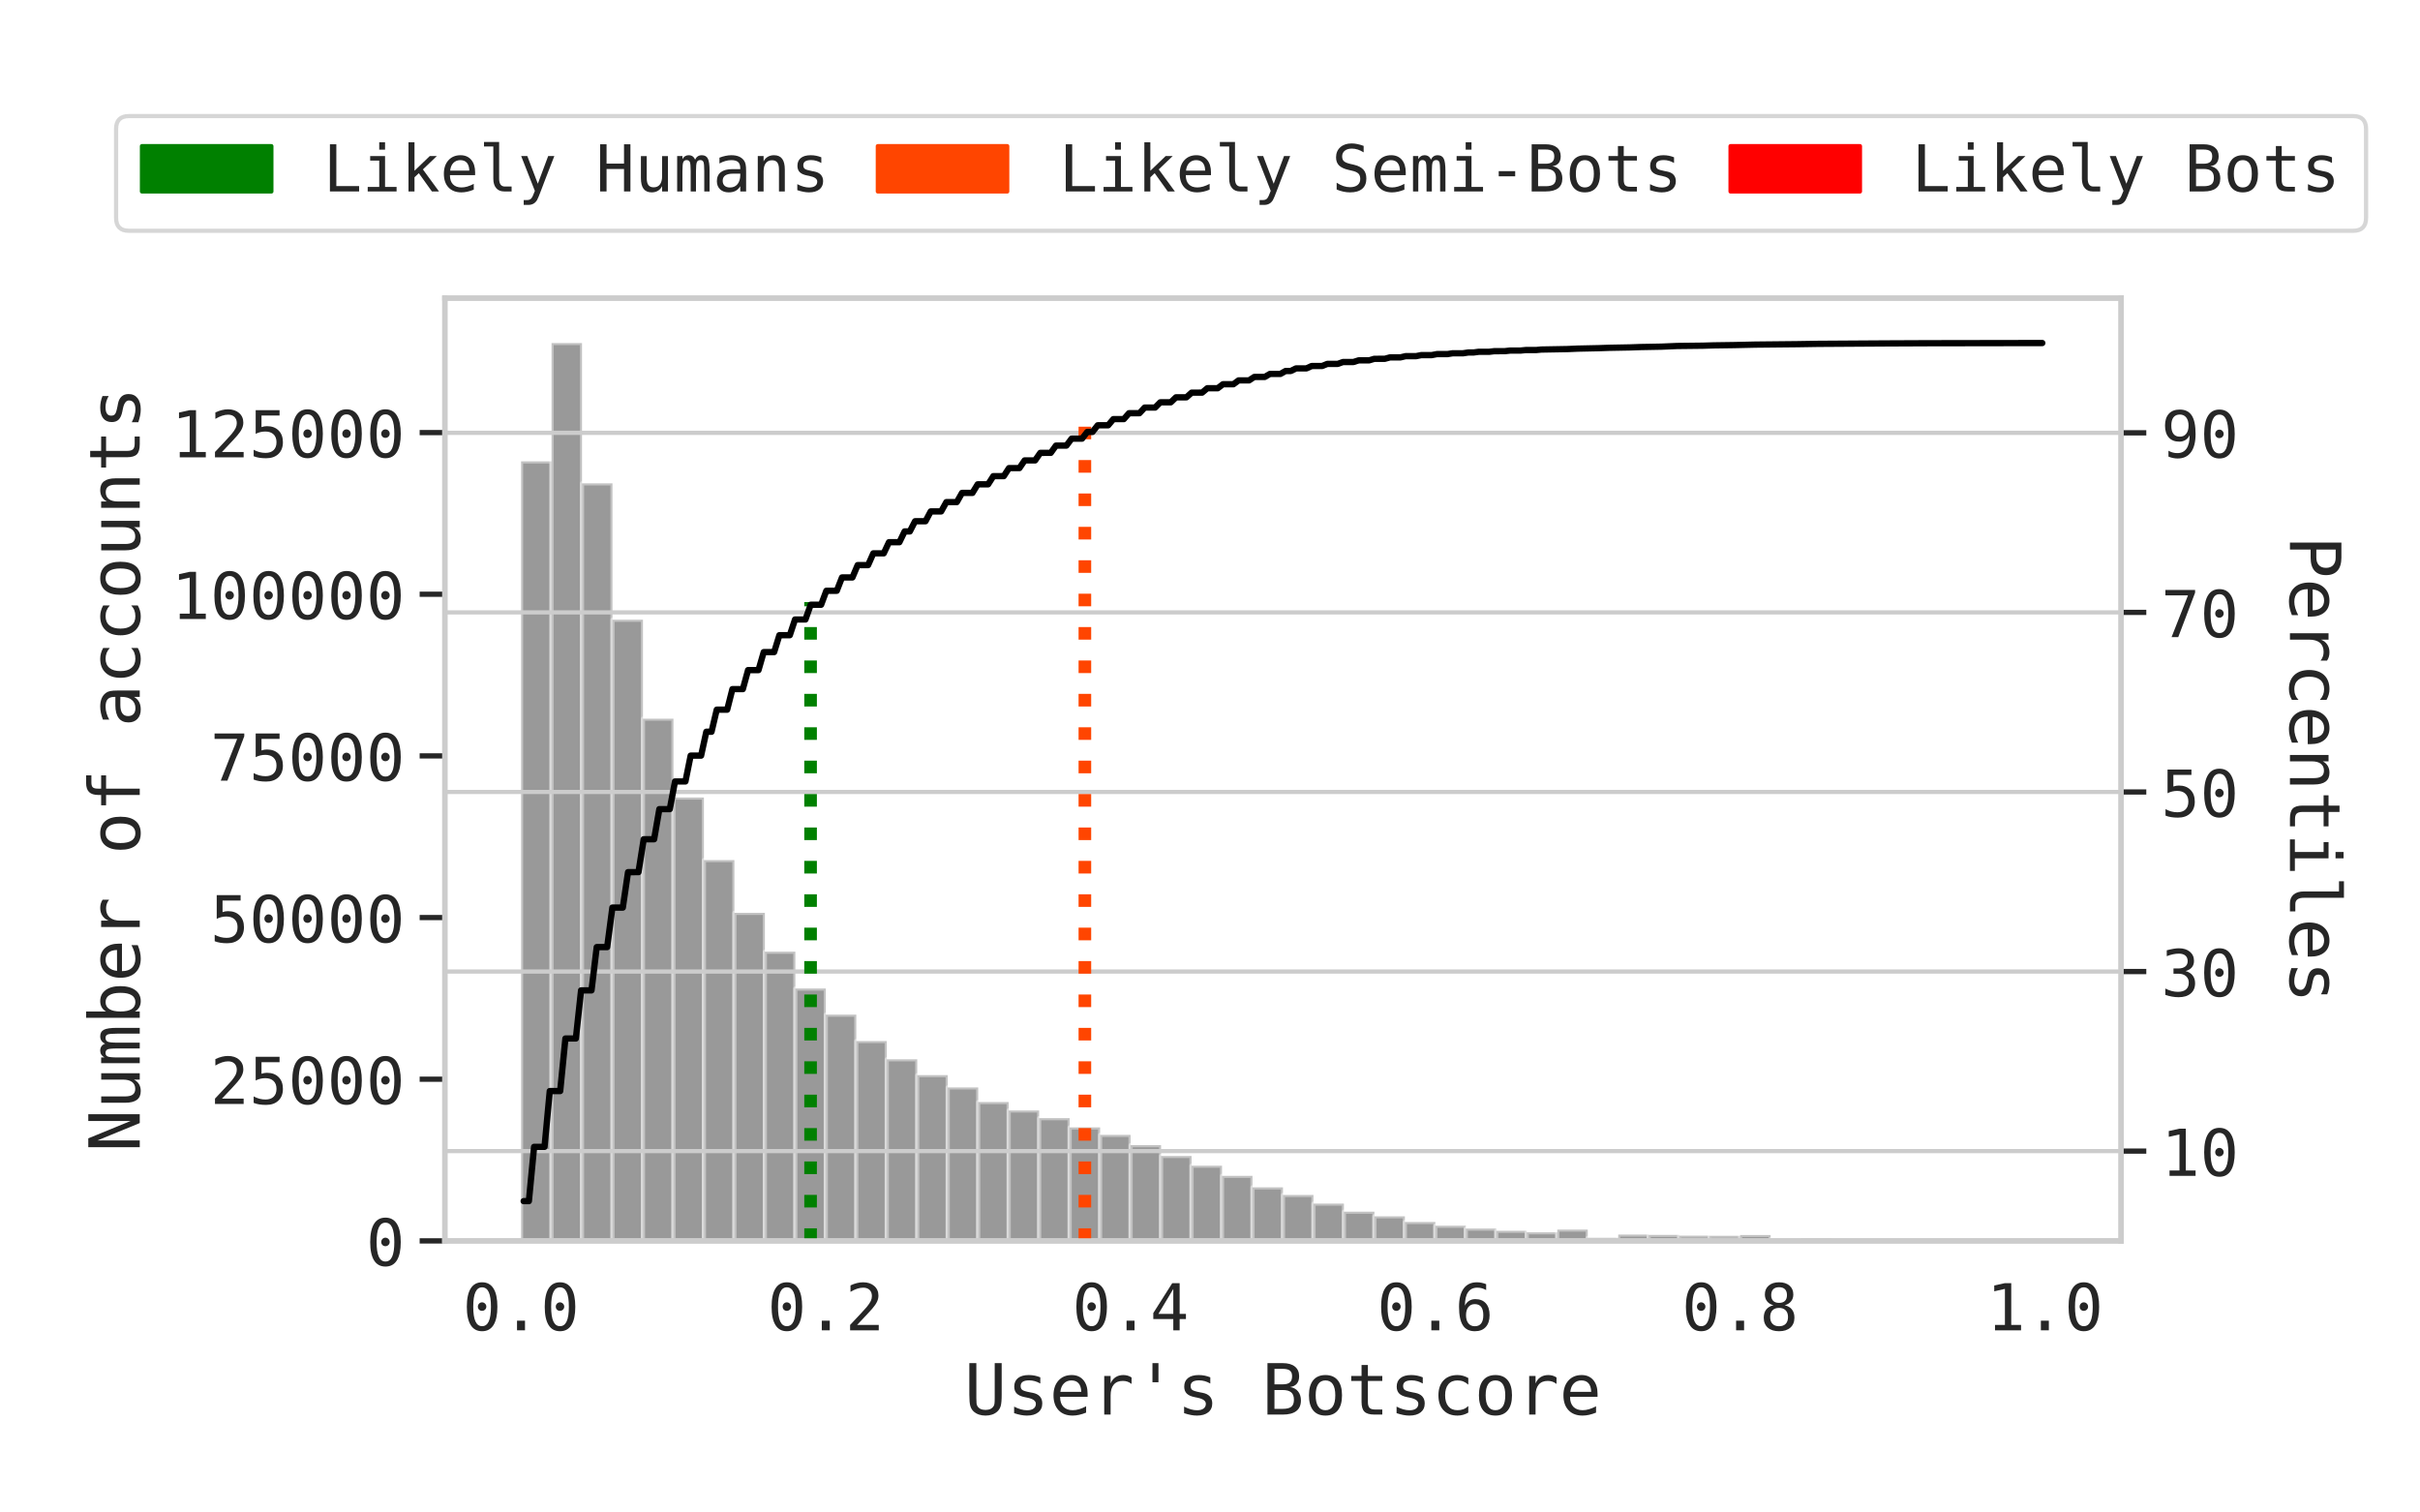<?xml version="1.0" encoding="utf-8" standalone="no"?>
<!DOCTYPE svg PUBLIC "-//W3C//DTD SVG 1.1//EN"
  "http://www.w3.org/Graphics/SVG/1.1/DTD/svg11.dtd">
<!-- Created with matplotlib (https://matplotlib.org/) -->
<svg height="360pt" version="1.1" viewBox="0 0 576 360" width="576pt" xmlns="http://www.w3.org/2000/svg" xmlns:xlink="http://www.w3.org/1999/xlink">
 <defs>
  <style type="text/css">*{stroke-linecap:butt;stroke-linejoin:round;}</style>
 </defs>
 <g id="figure_1">
  <g id="patch_1">
   <path d="M 0 360 
L 576 360 
L 576 0 
L 0 0 
z
" style="fill:#ffffff;"/>
  </g>
  <g id="axes_1">
   <g id="patch_2">
    <path d="M 105.884 295.356 
L 504.856 295.356 
L 504.856 70.964 
L 105.884 70.964 
z
" style="fill:#ffffff;"/>
   </g>
   <g id="matplotlib.axis_1">
    <g id="xtick_1">
     <g id="text_1">
      <!-- 0.0 -->
      <g style="fill:#262626;" transform="translate(110.112 316.639)scale(0.154 -0.154)">
       <defs>
        <path d="M 23.578 36.625 
Q 23.578 39.312 25.453 41.266 
Q 27.344 43.219 29.984 43.219 
Q 32.719 43.219 34.672 41.266 
Q 36.625 39.312 36.625 36.625 
Q 36.625 33.891 34.688 31.984 
Q 32.766 30.078 29.984 30.078 
Q 27.25 30.078 25.406 31.938 
Q 23.578 33.797 23.578 36.625 
z
M 30.078 66.406 
Q 23.188 66.406 19.797 58.984 
Q 16.406 51.562 16.406 36.375 
Q 16.406 21.234 19.797 13.812 
Q 23.188 6.391 30.078 6.391 
Q 37.016 6.391 40.406 13.812 
Q 43.797 21.234 43.797 36.375 
Q 43.797 51.562 40.406 58.984 
Q 37.016 66.406 30.078 66.406 
z
M 30.078 74.219 
Q 41.75 74.219 47.734 64.641 
Q 53.719 55.078 53.719 36.375 
Q 53.719 17.719 47.734 8.141 
Q 41.75 -1.422 30.078 -1.422 
Q 18.406 -1.422 12.453 8.141 
Q 6.5 17.719 6.5 36.375 
Q 6.5 55.078 12.453 64.641 
Q 18.406 74.219 30.078 74.219 
z
" id="DejaVuSansMono-48"/>
        <path d="M 23.875 14.891 
L 36.188 14.891 
L 36.188 0 
L 23.875 0 
z
" id="DejaVuSansMono-46"/>
       </defs>
       <use xlink:href="#DejaVuSansMono-48"/>
       <use x="60.205" xlink:href="#DejaVuSansMono-46"/>
       <use x="120.41" xlink:href="#DejaVuSansMono-48"/>
      </g>
     </g>
    </g>
    <g id="xtick_2">
     <g id="text_2">
      <!-- 0.2 -->
      <g style="fill:#262626;" transform="translate(182.653 316.639)scale(0.154 -0.154)">
       <defs>
        <path d="M 18.219 8.297 
L 51.703 8.297 
L 51.703 0 
L 7.422 0 
L 7.422 8.297 
Q 16.547 17.922 23.375 25.297 
Q 30.219 32.672 32.812 35.688 
Q 37.703 41.656 39.406 45.344 
Q 41.109 49.031 41.109 52.875 
Q 41.109 58.984 37.516 62.453 
Q 33.938 65.922 27.688 65.922 
Q 23.25 65.922 18.359 64.312 
Q 13.484 62.703 8.016 59.422 
L 8.016 69.391 
Q 13.031 71.781 17.891 73 
Q 22.75 74.219 27.484 74.219 
Q 38.188 74.219 44.703 68.531 
Q 51.219 62.844 51.219 53.609 
Q 51.219 48.922 49.047 44.234 
Q 46.875 39.547 42 33.891 
Q 39.266 30.719 34.062 25.094 
Q 28.859 19.484 18.219 8.297 
z
" id="DejaVuSansMono-50"/>
       </defs>
       <use xlink:href="#DejaVuSansMono-48"/>
       <use x="60.205" xlink:href="#DejaVuSansMono-46"/>
       <use x="120.41" xlink:href="#DejaVuSansMono-50"/>
      </g>
     </g>
    </g>
    <g id="xtick_3">
     <g id="text_3">
      <!-- 0.4 -->
      <g style="fill:#262626;" transform="translate(255.193 316.639)scale(0.154 -0.154)">
       <defs>
        <path d="M 35.891 63.922 
L 12.891 25.391 
L 35.891 25.391 
z
M 34.281 72.906 
L 45.703 72.906 
L 45.703 25.391 
L 55.422 25.391 
L 55.422 17.391 
L 45.703 17.391 
L 45.703 0 
L 35.891 0 
L 35.891 17.391 
L 4.984 17.391 
L 4.984 26.703 
z
" id="DejaVuSansMono-52"/>
       </defs>
       <use xlink:href="#DejaVuSansMono-48"/>
       <use x="60.205" xlink:href="#DejaVuSansMono-46"/>
       <use x="120.41" xlink:href="#DejaVuSansMono-52"/>
      </g>
     </g>
    </g>
    <g id="xtick_4">
     <g id="text_4">
      <!-- 0.6 -->
      <g style="fill:#262626;" transform="translate(327.733 316.639)scale(0.154 -0.154)">
       <defs>
        <path d="M 48.391 71.297 
L 48.391 62.203 
Q 45.312 64.016 41.844 64.969 
Q 38.375 65.922 34.625 65.922 
Q 25.25 65.922 20.406 58.859 
Q 15.578 51.812 15.578 38.094 
Q 17.922 42.969 22.062 45.578 
Q 26.219 48.188 31.594 48.188 
Q 42.141 48.188 47.922 41.719 
Q 53.719 35.25 53.719 23.391 
Q 53.719 11.578 47.75 5.078 
Q 41.797 -1.422 31 -1.422 
Q 18.312 -1.422 12.406 7.688 
Q 6.5 16.797 6.5 36.375 
Q 6.5 54.828 13.594 64.516 
Q 20.703 74.219 34.188 74.219 
Q 37.797 74.219 41.406 73.453 
Q 45.016 72.703 48.391 71.297 
z
M 30.812 40.484 
Q 24.516 40.484 20.891 35.938 
Q 17.281 31.391 17.281 23.391 
Q 17.281 15.375 20.891 10.828 
Q 24.516 6.297 30.812 6.297 
Q 37.359 6.297 40.672 10.609 
Q 44 14.938 44 23.391 
Q 44 31.891 40.672 36.188 
Q 37.359 40.484 30.812 40.484 
z
" id="DejaVuSansMono-54"/>
       </defs>
       <use xlink:href="#DejaVuSansMono-48"/>
       <use x="60.205" xlink:href="#DejaVuSansMono-46"/>
       <use x="120.41" xlink:href="#DejaVuSansMono-54"/>
      </g>
     </g>
    </g>
    <g id="xtick_5">
     <g id="text_5">
      <!-- 0.8 -->
      <g style="fill:#262626;" transform="translate(400.274 316.639)scale(0.154 -0.154)">
       <defs>
        <path d="M 30.078 34.625 
Q 23.484 34.625 19.891 30.938 
Q 16.312 27.25 16.312 20.516 
Q 16.312 13.766 19.938 10.031 
Q 23.578 6.297 30.078 6.297 
Q 36.719 6.297 40.297 9.984 
Q 43.891 13.672 43.891 20.516 
Q 43.891 27.203 40.25 30.906 
Q 36.625 34.625 30.078 34.625 
z
M 21.484 38.719 
Q 15.188 40.328 11.641 44.719 
Q 8.109 49.125 8.109 55.328 
Q 8.109 64.016 14.016 69.109 
Q 19.922 74.219 30.078 74.219 
Q 40.281 74.219 46.188 69.109 
Q 52.094 64.016 52.094 55.328 
Q 52.094 49.125 48.547 44.719 
Q 45.016 40.328 38.719 38.719 
Q 46.047 37.109 49.922 32.219 
Q 53.812 27.344 53.812 19.578 
Q 53.812 9.719 47.516 4.141 
Q 41.219 -1.422 30.078 -1.422 
Q 18.953 -1.422 12.672 4.125 
Q 6.391 9.672 6.391 19.484 
Q 6.391 27.297 10.266 32.203 
Q 14.156 37.109 21.484 38.719 
z
M 17.922 54.391 
Q 17.922 48.531 21.047 45.453 
Q 24.172 42.391 30.078 42.391 
Q 36.031 42.391 39.156 45.453 
Q 42.281 48.531 42.281 54.391 
Q 42.281 60.359 39.172 63.484 
Q 36.078 66.609 30.078 66.609 
Q 24.172 66.609 21.047 63.453 
Q 17.922 60.297 17.922 54.391 
z
" id="DejaVuSansMono-56"/>
       </defs>
       <use xlink:href="#DejaVuSansMono-48"/>
       <use x="60.205" xlink:href="#DejaVuSansMono-46"/>
       <use x="120.41" xlink:href="#DejaVuSansMono-56"/>
      </g>
     </g>
    </g>
    <g id="xtick_6">
     <g id="text_6">
      <!-- 1.0 -->
      <g style="fill:#262626;" transform="translate(472.814 316.639)scale(0.154 -0.154)">
       <defs>
        <path d="M 13.188 8.297 
L 28.516 8.297 
L 28.516 64.016 
L 12.016 60.297 
L 12.016 69.281 
L 28.422 72.906 
L 38.281 72.906 
L 38.281 8.297 
L 53.422 8.297 
L 53.422 0 
L 13.188 0 
z
" id="DejaVuSansMono-49"/>
       </defs>
       <use xlink:href="#DejaVuSansMono-49"/>
       <use x="60.205" xlink:href="#DejaVuSansMono-46"/>
       <use x="120.41" xlink:href="#DejaVuSansMono-48"/>
      </g>
     </g>
    </g>
    <g id="text_7">
     <!-- User's Botscore -->
     <g style="fill:#262626;" transform="translate(229.514 336.697)scale(0.168 -0.168)">
      <defs>
       <path d="M 7.172 27.984 
L 7.172 72.906 
L 17.094 72.906 
L 17.094 23.484 
Q 17.094 18.172 17.375 15.891 
Q 17.672 13.625 18.406 12.406 
Q 19.969 9.516 22.922 8.047 
Q 25.875 6.594 30.078 6.594 
Q 34.328 6.594 37.25 8.047 
Q 40.188 9.516 41.797 12.406 
Q 42.531 13.625 42.812 15.859 
Q 43.109 18.109 43.109 23.391 
L 43.109 72.906 
L 52.984 72.906 
L 52.984 27.984 
Q 52.984 16.797 51.594 12.078 
Q 50.203 7.375 46.781 4.297 
Q 43.562 1.422 39.406 0 
Q 35.25 -1.422 30.078 -1.422 
Q 24.953 -1.422 20.797 0 
Q 16.656 1.422 13.375 4.297 
Q 10.016 7.328 8.594 12.125 
Q 7.172 16.938 7.172 27.984 
z
" id="DejaVuSansMono-85"/>
       <path d="M 47.516 52.781 
L 47.516 44 
Q 43.656 46.234 39.75 47.359 
Q 35.844 48.484 31.781 48.484 
Q 25.688 48.484 22.672 46.5 
Q 19.672 44.531 19.672 40.484 
Q 19.672 36.812 21.922 35 
Q 24.172 33.203 33.109 31.5 
L 36.719 30.812 
Q 43.406 29.547 46.844 25.734 
Q 50.297 21.922 50.297 15.828 
Q 50.297 7.719 44.531 3.141 
Q 38.766 -1.422 28.516 -1.422 
Q 24.469 -1.422 20.016 -0.562 
Q 15.578 0.297 10.406 2 
L 10.406 11.281 
Q 15.438 8.688 20.016 7.391 
Q 24.609 6.109 28.719 6.109 
Q 34.672 6.109 37.938 8.516 
Q 41.219 10.938 41.219 15.281 
Q 41.219 21.531 29.25 23.922 
L 28.859 24.031 
L 25.484 24.703 
Q 17.719 26.219 14.156 29.812 
Q 10.594 33.406 10.594 39.594 
Q 10.594 47.469 15.906 51.734 
Q 21.234 56 31.109 56 
Q 35.5 56 39.547 55.188 
Q 43.609 54.391 47.516 52.781 
z
" id="DejaVuSansMono-115"/>
       <path d="M 54.297 29.594 
L 54.297 25.203 
L 15.375 25.203 
L 15.375 24.906 
Q 15.375 15.969 20.031 11.078 
Q 24.703 6.203 33.203 6.203 
Q 37.5 6.203 42.188 7.562 
Q 46.875 8.938 52.203 11.719 
L 52.203 2.781 
Q 47.078 0.688 42.312 -0.359 
Q 37.547 -1.422 33.109 -1.422 
Q 20.359 -1.422 13.172 6.219 
Q 6 13.875 6 27.297 
Q 6 40.375 13.031 48.188 
Q 20.062 56 31.781 56 
Q 42.234 56 48.266 48.922 
Q 54.297 41.844 54.297 29.594 
z
M 45.312 32.234 
Q 45.125 40.141 41.578 44.266 
Q 38.031 48.391 31.391 48.391 
Q 24.906 48.391 20.703 44.094 
Q 16.5 39.797 15.719 32.172 
z
" id="DejaVuSansMono-101"/>
       <path d="M 56.391 43.406 
Q 53.516 45.656 50.531 46.672 
Q 47.562 47.703 44 47.703 
Q 35.594 47.703 31.141 42.422 
Q 26.703 37.156 26.703 27.203 
L 26.703 0 
L 17.672 0 
L 17.672 54.688 
L 26.703 54.688 
L 26.703 44 
Q 28.953 49.812 33.609 52.906 
Q 38.281 56 44.672 56 
Q 48 56 50.875 55.172 
Q 53.766 54.344 56.391 52.594 
z
" id="DejaVuSansMono-114"/>
       <path d="M 34.281 72.906 
L 34.281 45.797 
L 25.781 45.797 
L 25.781 72.906 
z
" id="DejaVuSansMono-39"/>
       <path id="DejaVuSansMono-32"/>
       <path d="M 18.016 34.812 
L 18.016 8.109 
L 29.688 8.109 
Q 38.281 8.109 41.938 11.109 
Q 45.609 14.109 45.609 21 
Q 45.609 28.125 41.75 31.469 
Q 37.891 34.812 29.688 34.812 
z
M 18.016 64.797 
L 18.016 42.828 
L 29.5 42.828 
Q 36.625 42.828 39.812 45.562 
Q 43.016 48.297 43.016 54.391 
Q 43.016 59.906 39.859 62.344 
Q 36.719 64.797 29.5 64.797 
z
M 8.109 72.906 
L 29.688 72.906 
Q 40.875 72.906 46.922 68.062 
Q 52.984 63.234 52.984 54.391 
Q 52.984 47.703 49.781 43.844 
Q 46.578 39.984 40.188 39.016 
Q 47.359 37.938 51.438 32.875 
Q 55.516 27.828 55.516 20.016 
Q 55.516 10.109 49.016 5.047 
Q 42.531 0 29.688 0 
L 8.109 0 
z
" id="DejaVuSansMono-66"/>
       <path d="M 30.078 48.391 
Q 23.25 48.391 19.734 43.062 
Q 16.219 37.75 16.219 27.297 
Q 16.219 16.891 19.734 11.547 
Q 23.25 6.203 30.078 6.203 
Q 36.969 6.203 40.484 11.547 
Q 44 16.891 44 27.297 
Q 44 37.75 40.484 43.062 
Q 36.969 48.391 30.078 48.391 
z
M 30.078 56 
Q 41.453 56 47.484 48.625 
Q 53.516 41.266 53.516 27.297 
Q 53.516 13.281 47.5 5.922 
Q 41.5 -1.422 30.078 -1.422 
Q 18.703 -1.422 12.688 5.922 
Q 6.688 13.281 6.688 27.297 
Q 6.688 41.266 12.688 48.625 
Q 18.703 56 30.078 56 
z
" id="DejaVuSansMono-111"/>
       <path d="M 29.984 70.219 
L 29.984 54.688 
L 50.391 54.688 
L 50.391 47.703 
L 29.984 47.703 
L 29.984 18.016 
Q 29.984 11.969 32.281 9.562 
Q 34.578 7.172 40.281 7.172 
L 50.391 7.172 
L 50.391 0 
L 39.406 0 
Q 29.297 0 25.141 4.047 
Q 21 8.109 21 18.016 
L 21 47.703 
L 6.391 47.703 
L 6.391 54.688 
L 21 54.688 
L 21 70.219 
z
" id="DejaVuSansMono-116"/>
       <path d="M 51.812 2.781 
Q 48.188 0.688 44.359 -0.359 
Q 40.531 -1.422 36.531 -1.422 
Q 23.828 -1.422 16.672 6.188 
Q 9.516 13.812 9.516 27.297 
Q 9.516 40.766 16.672 48.375 
Q 23.828 56 36.531 56 
Q 40.484 56 44.234 54.969 
Q 48 53.953 51.812 51.812 
L 51.812 42.391 
Q 48.25 45.562 44.656 46.969 
Q 41.062 48.391 36.531 48.391 
Q 28.078 48.391 23.531 42.922 
Q 19 37.453 19 27.297 
Q 19 17.188 23.562 11.688 
Q 28.125 6.203 36.531 6.203 
Q 41.219 6.203 44.922 7.641 
Q 48.641 9.078 51.812 12.109 
z
" id="DejaVuSansMono-99"/>
      </defs>
      <use xlink:href="#DejaVuSansMono-85"/>
      <use x="60.205" xlink:href="#DejaVuSansMono-115"/>
      <use x="120.41" xlink:href="#DejaVuSansMono-101"/>
      <use x="180.615" xlink:href="#DejaVuSansMono-114"/>
      <use x="240.82" xlink:href="#DejaVuSansMono-39"/>
      <use x="301.025" xlink:href="#DejaVuSansMono-115"/>
      <use x="361.23" xlink:href="#DejaVuSansMono-32"/>
      <use x="421.436" xlink:href="#DejaVuSansMono-66"/>
      <use x="481.641" xlink:href="#DejaVuSansMono-111"/>
      <use x="541.846" xlink:href="#DejaVuSansMono-116"/>
      <use x="602.051" xlink:href="#DejaVuSansMono-115"/>
      <use x="662.256" xlink:href="#DejaVuSansMono-99"/>
      <use x="722.461" xlink:href="#DejaVuSansMono-111"/>
      <use x="782.666" xlink:href="#DejaVuSansMono-114"/>
      <use x="842.871" xlink:href="#DejaVuSansMono-101"/>
     </g>
    </g>
   </g>
   <g id="matplotlib.axis_2">
    <g id="ytick_1">
     <g id="line2d_1">
      <defs>
       <path d="M 0 0 
L -6 0 
" id="m55400d93b8" style="stroke:#262626;stroke-width:1.25;"/>
      </defs>
      <g>
       <use style="fill:#262626;stroke:#262626;stroke-width:1.25;" x="105.884" xlink:href="#m55400d93b8" y="295.356"/>
      </g>
     </g>
     <g id="text_8">
      <!-- 0 -->
      <g style="fill:#262626;" transform="translate(87.113 301.248)scale(0.154 -0.154)">
       <use xlink:href="#DejaVuSansMono-48"/>
      </g>
     </g>
    </g>
    <g id="ytick_2">
     <g id="line2d_2">
      <g>
       <use style="fill:#262626;stroke:#262626;stroke-width:1.25;" x="105.884" xlink:href="#m55400d93b8" y="256.877"/>
      </g>
     </g>
     <g id="text_9">
      <!-- 25000 -->
      <g style="fill:#262626;" transform="translate(50.028 262.769)scale(0.154 -0.154)">
       <defs>
        <path d="M 10.109 72.906 
L 47.016 72.906 
L 47.016 64.594 
L 19.094 64.594 
L 19.094 46.688 
Q 21.188 47.469 23.312 47.828 
Q 25.438 48.188 27.594 48.188 
Q 38.922 48.188 45.562 41.5 
Q 52.203 34.812 52.203 23.391 
Q 52.203 11.859 45.234 5.219 
Q 38.281 -1.422 26.219 -1.422 
Q 20.406 -1.422 15.594 -0.641 
Q 10.797 0.141 6.984 1.703 
L 6.984 11.719 
Q 11.469 9.281 16.016 8.078 
Q 20.562 6.891 25.297 6.891 
Q 33.453 6.891 37.859 11.188 
Q 42.281 15.484 42.281 23.391 
Q 42.281 31.203 37.719 35.547 
Q 33.156 39.891 25 39.891 
Q 21.047 39.891 17.281 38.984 
Q 13.531 38.094 10.109 36.281 
z
" id="DejaVuSansMono-53"/>
       </defs>
       <use xlink:href="#DejaVuSansMono-50"/>
       <use x="60.205" xlink:href="#DejaVuSansMono-53"/>
       <use x="120.41" xlink:href="#DejaVuSansMono-48"/>
       <use x="180.615" xlink:href="#DejaVuSansMono-48"/>
       <use x="240.82" xlink:href="#DejaVuSansMono-48"/>
      </g>
     </g>
    </g>
    <g id="ytick_3">
     <g id="line2d_3">
      <g>
       <use style="fill:#262626;stroke:#262626;stroke-width:1.25;" x="105.884" xlink:href="#m55400d93b8" y="218.399"/>
      </g>
     </g>
     <g id="text_10">
      <!-- 50000 -->
      <g style="fill:#262626;" transform="translate(50.028 224.291)scale(0.154 -0.154)">
       <use xlink:href="#DejaVuSansMono-53"/>
       <use x="60.205" xlink:href="#DejaVuSansMono-48"/>
       <use x="120.41" xlink:href="#DejaVuSansMono-48"/>
       <use x="180.615" xlink:href="#DejaVuSansMono-48"/>
       <use x="240.82" xlink:href="#DejaVuSansMono-48"/>
      </g>
     </g>
    </g>
    <g id="ytick_4">
     <g id="line2d_4">
      <g>
       <use style="fill:#262626;stroke:#262626;stroke-width:1.25;" x="105.884" xlink:href="#m55400d93b8" y="179.92"/>
      </g>
     </g>
     <g id="text_11">
      <!-- 75000 -->
      <g style="fill:#262626;" transform="translate(50.028 185.812)scale(0.154 -0.154)">
       <defs>
        <path d="M 6.781 72.906 
L 52.688 72.906 
L 52.688 68.703 
L 26.609 0 
L 16.312 0 
L 41.703 64.594 
L 6.781 64.594 
z
" id="DejaVuSansMono-55"/>
       </defs>
       <use xlink:href="#DejaVuSansMono-55"/>
       <use x="60.205" xlink:href="#DejaVuSansMono-53"/>
       <use x="120.41" xlink:href="#DejaVuSansMono-48"/>
       <use x="180.615" xlink:href="#DejaVuSansMono-48"/>
       <use x="240.82" xlink:href="#DejaVuSansMono-48"/>
      </g>
     </g>
    </g>
    <g id="ytick_5">
     <g id="line2d_5">
      <g>
       <use style="fill:#262626;stroke:#262626;stroke-width:1.25;" x="105.884" xlink:href="#m55400d93b8" y="141.442"/>
      </g>
     </g>
     <g id="text_12">
      <!-- 100000 -->
      <g style="fill:#262626;" transform="translate(40.756 147.334)scale(0.154 -0.154)">
       <use xlink:href="#DejaVuSansMono-49"/>
       <use x="60.205" xlink:href="#DejaVuSansMono-48"/>
       <use x="120.41" xlink:href="#DejaVuSansMono-48"/>
       <use x="180.615" xlink:href="#DejaVuSansMono-48"/>
       <use x="240.82" xlink:href="#DejaVuSansMono-48"/>
       <use x="301.025" xlink:href="#DejaVuSansMono-48"/>
      </g>
     </g>
    </g>
    <g id="ytick_6">
     <g id="line2d_6">
      <g>
       <use style="fill:#262626;stroke:#262626;stroke-width:1.25;" x="105.884" xlink:href="#m55400d93b8" y="102.963"/>
      </g>
     </g>
     <g id="text_13">
      <!-- 125000 -->
      <g style="fill:#262626;" transform="translate(40.756 108.855)scale(0.154 -0.154)">
       <use xlink:href="#DejaVuSansMono-49"/>
       <use x="60.205" xlink:href="#DejaVuSansMono-50"/>
       <use x="120.41" xlink:href="#DejaVuSansMono-53"/>
       <use x="180.615" xlink:href="#DejaVuSansMono-48"/>
       <use x="240.82" xlink:href="#DejaVuSansMono-48"/>
       <use x="301.025" xlink:href="#DejaVuSansMono-48"/>
      </g>
     </g>
    </g>
    <g id="text_14">
     <!-- Number of accounts -->
     <g style="fill:#262626;" transform="translate(33.262 274.187)rotate(-90)scale(0.168 -0.168)">
      <defs>
       <path d="M 6.781 72.906 
L 19.281 72.906 
L 43.891 12.891 
L 43.891 72.906 
L 53.422 72.906 
L 53.422 0 
L 40.922 0 
L 16.312 60.016 
L 16.312 0 
L 6.781 0 
z
" id="DejaVuSansMono-78"/>
       <path d="M 9.516 20.703 
L 9.516 54.594 
L 18.5 54.594 
L 18.5 20.703 
Q 18.5 13.328 21.109 9.859 
Q 23.734 6.391 29.203 6.391 
Q 35.547 6.391 38.906 10.859 
Q 42.281 15.328 42.281 23.688 
L 42.281 54.594 
L 51.312 54.594 
L 51.312 0 
L 42.281 0 
L 42.281 8.203 
Q 39.891 3.469 35.766 1.016 
Q 31.641 -1.422 26.125 -1.422 
Q 17.719 -1.422 13.609 4.078 
Q 9.516 9.578 9.516 20.703 
z
" id="DejaVuSansMono-117"/>
       <path d="M 33.016 49.125 
Q 34.672 52.641 37.234 54.312 
Q 39.797 56 43.406 56 
Q 50 56 52.703 50.891 
Q 55.422 45.797 55.422 31.688 
L 55.422 0 
L 47.219 0 
L 47.219 31.297 
Q 47.219 42.875 45.922 45.672 
Q 44.625 48.484 41.219 48.484 
Q 37.312 48.484 35.859 45.484 
Q 34.422 42.484 34.422 31.297 
L 34.422 0 
L 26.219 0 
L 26.219 31.297 
Q 26.219 43.016 24.828 45.75 
Q 23.438 48.484 19.828 48.484 
Q 16.266 48.484 14.875 45.484 
Q 13.484 42.484 13.484 31.297 
L 13.484 0 
L 5.328 0 
L 5.328 54.688 
L 13.484 54.688 
L 13.484 50 
Q 15.094 52.938 17.5 54.469 
Q 19.922 56 23 56 
Q 26.703 56 29.172 54.297 
Q 31.641 52.594 33.016 49.125 
z
" id="DejaVuSansMono-109"/>
       <path d="M 44.828 27.297 
Q 44.828 37.75 41.5 43.062 
Q 38.188 48.391 31.688 48.391 
Q 25.141 48.391 21.766 43.047 
Q 18.406 37.703 18.406 27.297 
Q 18.406 16.938 21.766 11.562 
Q 25.141 6.203 31.688 6.203 
Q 38.188 6.203 41.5 11.516 
Q 44.828 16.844 44.828 27.297 
z
M 18.406 47.703 
Q 20.562 51.703 24.344 53.844 
Q 28.125 56 33.109 56 
Q 42.969 56 48.625 48.406 
Q 54.297 40.828 54.297 27.484 
Q 54.297 13.969 48.609 6.266 
Q 42.922 -1.422 33.016 -1.422 
Q 28.125 -1.422 24.391 0.703 
Q 20.656 2.828 18.406 6.891 
L 18.406 0 
L 9.422 0 
L 9.422 75.984 
L 18.406 75.984 
z
" id="DejaVuSansMono-98"/>
       <path d="M 51.906 75.984 
L 51.906 68.5 
L 41.703 68.5 
Q 36.859 68.5 34.984 66.516 
Q 33.109 64.547 33.109 59.516 
L 33.109 54.688 
L 51.906 54.688 
L 51.906 47.703 
L 33.109 47.703 
L 33.109 0 
L 24.125 0 
L 24.125 47.703 
L 9.516 47.703 
L 9.516 54.688 
L 24.125 54.688 
L 24.125 58.5 
Q 24.125 67.484 28.25 71.734 
Q 32.375 75.984 41.109 75.984 
z
" id="DejaVuSansMono-102"/>
       <path d="M 34.281 27.484 
L 31.297 27.484 
Q 23.438 27.484 19.453 24.719 
Q 15.484 21.969 15.484 16.5 
Q 15.484 11.578 18.453 8.844 
Q 21.438 6.109 26.703 6.109 
Q 34.125 6.109 38.375 11.25 
Q 42.625 16.406 42.672 25.484 
L 42.672 27.484 
z
M 51.703 31.203 
L 51.703 0 
L 42.672 0 
L 42.672 8.109 
Q 39.797 3.219 35.422 0.891 
Q 31.062 -1.422 24.812 -1.422 
Q 16.453 -1.422 11.469 3.297 
Q 6.5 8.016 6.5 15.922 
Q 6.5 25.047 12.625 29.781 
Q 18.75 34.516 30.609 34.516 
L 42.672 34.516 
L 42.672 35.938 
Q 42.625 42.484 39.344 45.438 
Q 36.078 48.391 28.906 48.391 
Q 24.312 48.391 19.625 47.062 
Q 14.938 45.75 10.5 43.219 
L 10.5 52.203 
Q 15.484 54.109 20.047 55.047 
Q 24.609 56 28.906 56 
Q 35.688 56 40.5 54 
Q 45.312 52 48.297 48 
Q 50.141 45.562 50.922 41.969 
Q 51.703 38.375 51.703 31.203 
z
" id="DejaVuSansMono-97"/>
       <path d="M 51.312 33.891 
L 51.312 0 
L 42.281 0 
L 42.281 33.891 
Q 42.281 41.266 39.688 44.719 
Q 37.109 48.188 31.594 48.188 
Q 25.297 48.188 21.891 43.719 
Q 18.5 39.266 18.5 30.906 
L 18.5 0 
L 9.516 0 
L 9.516 54.688 
L 18.5 54.688 
L 18.5 46.484 
Q 20.906 51.172 25 53.578 
Q 29.109 56 34.719 56 
Q 43.062 56 47.188 50.5 
Q 51.312 45.016 51.312 33.891 
z
" id="DejaVuSansMono-110"/>
      </defs>
      <use xlink:href="#DejaVuSansMono-78"/>
      <use x="60.205" xlink:href="#DejaVuSansMono-117"/>
      <use x="120.41" xlink:href="#DejaVuSansMono-109"/>
      <use x="180.615" xlink:href="#DejaVuSansMono-98"/>
      <use x="240.82" xlink:href="#DejaVuSansMono-101"/>
      <use x="301.025" xlink:href="#DejaVuSansMono-114"/>
      <use x="361.23" xlink:href="#DejaVuSansMono-32"/>
      <use x="421.436" xlink:href="#DejaVuSansMono-111"/>
      <use x="481.641" xlink:href="#DejaVuSansMono-102"/>
      <use x="541.846" xlink:href="#DejaVuSansMono-32"/>
      <use x="602.051" xlink:href="#DejaVuSansMono-97"/>
      <use x="662.256" xlink:href="#DejaVuSansMono-99"/>
      <use x="722.461" xlink:href="#DejaVuSansMono-99"/>
      <use x="782.666" xlink:href="#DejaVuSansMono-111"/>
      <use x="842.871" xlink:href="#DejaVuSansMono-117"/>
      <use x="903.076" xlink:href="#DejaVuSansMono-110"/>
      <use x="963.281" xlink:href="#DejaVuSansMono-116"/>
      <use x="1023.486" xlink:href="#DejaVuSansMono-115"/>
     </g>
    </g>
   </g>
   <g id="patch_3">
    <path clip-path="url(#p83a42bf579)" d="M 124.019 295.356 
L 131.273 295.356 
L 131.273 109.809 
L 124.019 109.809 
z
" style="opacity:0.4;stroke:#ffffff;stroke-linejoin:miter;"/>
   </g>
   <g id="patch_4">
    <path clip-path="url(#p83a42bf579)" d="M 131.273 295.356 
L 138.527 295.356 
L 138.527 81.649 
L 131.273 81.649 
z
" style="opacity:0.4;stroke:#ffffff;stroke-linejoin:miter;"/>
   </g>
   <g id="patch_5">
    <path clip-path="url(#p83a42bf579)" d="M 138.527 295.356 
L 145.781 295.356 
L 145.781 115.053 
L 138.527 115.053 
z
" style="opacity:0.4;stroke:#ffffff;stroke-linejoin:miter;"/>
   </g>
   <g id="patch_6">
    <path clip-path="url(#p83a42bf579)" d="M 145.781 295.356 
L 153.035 295.356 
L 153.035 147.509 
L 145.781 147.509 
z
" style="opacity:0.4;stroke:#ffffff;stroke-linejoin:miter;"/>
   </g>
   <g id="patch_7">
    <path clip-path="url(#p83a42bf579)" d="M 153.035 295.356 
L 160.289 295.356 
L 160.289 171.061 
L 153.035 171.061 
z
" style="opacity:0.4;stroke:#ffffff;stroke-linejoin:miter;"/>
   </g>
   <g id="patch_8">
    <path clip-path="url(#p83a42bf579)" d="M 160.289 295.356 
L 167.543 295.356 
L 167.543 189.82 
L 160.289 189.82 
z
" style="opacity:0.4;stroke:#ffffff;stroke-linejoin:miter;"/>
   </g>
   <g id="patch_9">
    <path clip-path="url(#p83a42bf579)" d="M 167.543 295.356 
L 174.797 295.356 
L 174.797 204.71 
L 167.543 204.71 
z
" style="opacity:0.4;stroke:#ffffff;stroke-linejoin:miter;"/>
   </g>
   <g id="patch_10">
    <path clip-path="url(#p83a42bf579)" d="M 174.797 295.356 
L 182.051 295.356 
L 182.051 217.269 
L 174.797 217.269 
z
" style="opacity:0.4;stroke:#ffffff;stroke-linejoin:miter;"/>
   </g>
   <g id="patch_11">
    <path clip-path="url(#p83a42bf579)" d="M 182.051 295.356 
L 189.305 295.356 
L 189.305 226.518 
L 182.051 226.518 
z
" style="opacity:0.4;stroke:#ffffff;stroke-linejoin:miter;"/>
   </g>
   <g id="patch_12">
    <path clip-path="url(#p83a42bf579)" d="M 189.305 295.356 
L 196.559 295.356 
L 196.559 235.291 
L 189.305 235.291 
z
" style="opacity:0.4;stroke:#ffffff;stroke-linejoin:miter;"/>
   </g>
   <g id="patch_13">
    <path clip-path="url(#p83a42bf579)" d="M 196.559 295.356 
L 203.813 295.356 
L 203.813 241.506 
L 196.559 241.506 
z
" style="opacity:0.4;stroke:#ffffff;stroke-linejoin:miter;"/>
   </g>
   <g id="patch_14">
    <path clip-path="url(#p83a42bf579)" d="M 203.813 295.356 
L 211.068 295.356 
L 211.068 247.784 
L 203.813 247.784 
z
" style="opacity:0.4;stroke:#ffffff;stroke-linejoin:miter;"/>
   </g>
   <g id="patch_15">
    <path clip-path="url(#p83a42bf579)" d="M 211.068 295.356 
L 218.322 295.356 
L 218.322 252.132 
L 211.068 252.132 
z
" style="opacity:0.4;stroke:#ffffff;stroke-linejoin:miter;"/>
   </g>
   <g id="patch_16">
    <path clip-path="url(#p83a42bf579)" d="M 218.322 295.356 
L 225.576 295.356 
L 225.576 255.903 
L 218.322 255.903 
z
" style="opacity:0.4;stroke:#ffffff;stroke-linejoin:miter;"/>
   </g>
   <g id="patch_17">
    <path clip-path="url(#p83a42bf579)" d="M 225.576 295.356 
L 232.83 295.356 
L 232.83 258.824 
L 225.576 258.824 
z
" style="opacity:0.4;stroke:#ffffff;stroke-linejoin:miter;"/>
   </g>
   <g id="patch_18">
    <path clip-path="url(#p83a42bf579)" d="M 232.83 295.356 
L 240.084 295.356 
L 240.084 262.308 
L 232.83 262.308 
z
" style="opacity:0.4;stroke:#ffffff;stroke-linejoin:miter;"/>
   </g>
   <g id="patch_19">
    <path clip-path="url(#p83a42bf579)" d="M 240.084 295.356 
L 247.338 295.356 
L 247.338 264.31 
L 240.084 264.31 
z
" style="opacity:0.4;stroke:#ffffff;stroke-linejoin:miter;"/>
   </g>
   <g id="patch_20">
    <path clip-path="url(#p83a42bf579)" d="M 247.338 295.356 
L 254.592 295.356 
L 254.592 266.148 
L 247.338 266.148 
z
" style="opacity:0.4;stroke:#ffffff;stroke-linejoin:miter;"/>
   </g>
   <g id="patch_21">
    <path clip-path="url(#p83a42bf579)" d="M 254.592 295.356 
L 261.846 295.356 
L 261.846 268.346 
L 254.592 268.346 
z
" style="opacity:0.4;stroke:#ffffff;stroke-linejoin:miter;"/>
   </g>
   <g id="patch_22">
    <path clip-path="url(#p83a42bf579)" d="M 261.846 295.356 
L 269.1 295.356 
L 269.1 270.123 
L 261.846 270.123 
z
" style="opacity:0.4;stroke:#ffffff;stroke-linejoin:miter;"/>
   </g>
   <g id="patch_23">
    <path clip-path="url(#p83a42bf579)" d="M 269.1 295.356 
L 276.354 295.356 
L 276.354 272.569 
L 269.1 272.569 
z
" style="opacity:0.4;stroke:#ffffff;stroke-linejoin:miter;"/>
   </g>
   <g id="patch_24">
    <path clip-path="url(#p83a42bf579)" d="M 276.354 295.356 
L 283.608 295.356 
L 283.608 275.139 
L 276.354 275.139 
z
" style="opacity:0.4;stroke:#ffffff;stroke-linejoin:miter;"/>
   </g>
   <g id="patch_25">
    <path clip-path="url(#p83a42bf579)" d="M 283.608 295.356 
L 290.862 295.356 
L 290.862 277.456 
L 283.608 277.456 
z
" style="opacity:0.4;stroke:#ffffff;stroke-linejoin:miter;"/>
   </g>
   <g id="patch_26">
    <path clip-path="url(#p83a42bf579)" d="M 290.862 295.356 
L 298.116 295.356 
L 298.116 279.875 
L 290.862 279.875 
z
" style="opacity:0.4;stroke:#ffffff;stroke-linejoin:miter;"/>
   </g>
   <g id="patch_27">
    <path clip-path="url(#p83a42bf579)" d="M 298.116 295.356 
L 305.37 295.356 
L 305.37 282.609 
L 298.116 282.609 
z
" style="opacity:0.4;stroke:#ffffff;stroke-linejoin:miter;"/>
   </g>
   <g id="patch_28">
    <path clip-path="url(#p83a42bf579)" d="M 305.37 295.356 
L 312.624 295.356 
L 312.624 284.427 
L 305.37 284.427 
z
" style="opacity:0.4;stroke:#ffffff;stroke-linejoin:miter;"/>
   </g>
   <g id="patch_29">
    <path clip-path="url(#p83a42bf579)" d="M 312.624 295.356 
L 319.878 295.356 
L 319.878 286.484 
L 312.624 286.484 
z
" style="opacity:0.4;stroke:#ffffff;stroke-linejoin:miter;"/>
   </g>
   <g id="patch_30">
    <path clip-path="url(#p83a42bf579)" d="M 319.878 295.356 
L 327.132 295.356 
L 327.132 288.405 
L 319.878 288.405 
z
" style="opacity:0.4;stroke:#ffffff;stroke-linejoin:miter;"/>
   </g>
   <g id="patch_31">
    <path clip-path="url(#p83a42bf579)" d="M 327.132 295.356 
L 334.386 295.356 
L 334.386 289.498 
L 327.132 289.498 
z
" style="opacity:0.4;stroke:#ffffff;stroke-linejoin:miter;"/>
   </g>
   <g id="patch_32">
    <path clip-path="url(#p83a42bf579)" d="M 334.386 295.356 
L 341.64 295.356 
L 341.64 290.857 
L 334.386 290.857 
z
" style="opacity:0.4;stroke:#ffffff;stroke-linejoin:miter;"/>
   </g>
   <g id="patch_33">
    <path clip-path="url(#p83a42bf579)" d="M 341.64 295.356 
L 348.894 295.356 
L 348.894 291.747 
L 341.64 291.747 
z
" style="opacity:0.4;stroke:#ffffff;stroke-linejoin:miter;"/>
   </g>
   <g id="patch_34">
    <path clip-path="url(#p83a42bf579)" d="M 348.894 295.356 
L 356.148 295.356 
L 356.148 292.427 
L 348.894 292.427 
z
" style="opacity:0.4;stroke:#ffffff;stroke-linejoin:miter;"/>
   </g>
   <g id="patch_35">
    <path clip-path="url(#p83a42bf579)" d="M 356.148 295.356 
L 363.402 295.356 
L 363.402 292.949 
L 356.148 292.949 
z
" style="opacity:0.4;stroke:#ffffff;stroke-linejoin:miter;"/>
   </g>
   <g id="patch_36">
    <path clip-path="url(#p83a42bf579)" d="M 363.402 295.356 
L 370.656 295.356 
L 370.656 293.307 
L 363.402 293.307 
z
" style="opacity:0.4;stroke:#ffffff;stroke-linejoin:miter;"/>
   </g>
   <g id="patch_37">
    <path clip-path="url(#p83a42bf579)" d="M 370.656 295.356 
L 377.91 295.356 
L 377.91 292.666 
L 370.656 292.666 
z
" style="opacity:0.4;stroke:#ffffff;stroke-linejoin:miter;"/>
   </g>
   <g id="patch_38">
    <path clip-path="url(#p83a42bf579)" d="M 377.91 295.356 
L 385.164 295.356 
L 385.164 294.628 
L 377.91 294.628 
z
" style="opacity:0.4;stroke:#ffffff;stroke-linejoin:miter;"/>
   </g>
   <g id="patch_39">
    <path clip-path="url(#p83a42bf579)" d="M 385.164 295.356 
L 392.418 295.356 
L 392.418 293.852 
L 385.164 293.852 
z
" style="opacity:0.4;stroke:#ffffff;stroke-linejoin:miter;"/>
   </g>
   <g id="patch_40">
    <path clip-path="url(#p83a42bf579)" d="M 392.418 295.356 
L 399.672 295.356 
L 399.672 293.932 
L 392.418 293.932 
z
" style="opacity:0.4;stroke:#ffffff;stroke-linejoin:miter;"/>
   </g>
   <g id="patch_41">
    <path clip-path="url(#p83a42bf579)" d="M 399.672 295.356 
L 406.927 295.356 
L 406.927 294.109 
L 399.672 294.109 
z
" style="opacity:0.4;stroke:#ffffff;stroke-linejoin:miter;"/>
   </g>
   <g id="patch_42">
    <path clip-path="url(#p83a42bf579)" d="M 406.927 295.356 
L 414.181 295.356 
L 414.181 294.145 
L 406.927 294.145 
z
" style="opacity:0.4;stroke:#ffffff;stroke-linejoin:miter;"/>
   </g>
   <g id="patch_43">
    <path clip-path="url(#p83a42bf579)" d="M 414.181 295.356 
L 421.435 295.356 
L 421.435 293.957 
L 414.181 293.957 
z
" style="opacity:0.4;stroke:#ffffff;stroke-linejoin:miter;"/>
   </g>
   <g id="patch_44">
    <path clip-path="url(#p83a42bf579)" d="M 421.435 295.356 
L 428.689 295.356 
L 428.689 294.996 
L 421.435 294.996 
z
" style="opacity:0.4;stroke:#ffffff;stroke-linejoin:miter;"/>
   </g>
   <g id="patch_45">
    <path clip-path="url(#p83a42bf579)" d="M 428.689 295.356 
L 435.943 295.356 
L 435.943 294.694 
L 428.689 294.694 
z
" style="opacity:0.4;stroke:#ffffff;stroke-linejoin:miter;"/>
   </g>
   <g id="patch_46">
    <path clip-path="url(#p83a42bf579)" d="M 435.943 295.356 
L 443.197 295.356 
L 443.197 294.911 
L 435.943 294.911 
z
" style="opacity:0.4;stroke:#ffffff;stroke-linejoin:miter;"/>
   </g>
   <g id="patch_47">
    <path clip-path="url(#p83a42bf579)" d="M 443.197 295.356 
L 450.451 295.356 
L 450.451 294.951 
L 443.197 294.951 
z
" style="opacity:0.4;stroke:#ffffff;stroke-linejoin:miter;"/>
   </g>
   <g id="patch_48">
    <path clip-path="url(#p83a42bf579)" d="M 450.451 295.356 
L 457.705 295.356 
L 457.705 295.085 
L 450.451 295.085 
z
" style="opacity:0.4;stroke:#ffffff;stroke-linejoin:miter;"/>
   </g>
   <g id="patch_49">
    <path clip-path="url(#p83a42bf579)" d="M 457.705 295.356 
L 464.959 295.356 
L 464.959 295.073 
L 457.705 295.073 
z
" style="opacity:0.4;stroke:#ffffff;stroke-linejoin:miter;"/>
   </g>
   <g id="patch_50">
    <path clip-path="url(#p83a42bf579)" d="M 464.959 295.356 
L 472.213 295.356 
L 472.213 295.296 
L 464.959 295.296 
z
" style="opacity:0.4;stroke:#ffffff;stroke-linejoin:miter;"/>
   </g>
   <g id="patch_51">
    <path clip-path="url(#p83a42bf579)" d="M 472.213 295.356 
L 479.467 295.356 
L 479.467 295.271 
L 472.213 295.271 
z
" style="opacity:0.4;stroke:#ffffff;stroke-linejoin:miter;"/>
   </g>
   <g id="patch_52">
    <path clip-path="url(#p83a42bf579)" d="M 479.467 295.356 
L 486.721 295.356 
L 486.721 295.305 
L 479.467 295.305 
z
" style="opacity:0.4;stroke:#ffffff;stroke-linejoin:miter;"/>
   </g>
   <g id="patch_53">
    <path d="M 105.884 295.356 
L 105.884 70.964 
" style="fill:none;stroke:#cccccc;stroke-linecap:square;stroke-linejoin:miter;stroke-width:1.25;"/>
   </g>
   <g id="patch_54">
    <path d="M 504.856 295.356 
L 504.856 70.964 
" style="fill:none;stroke:#cccccc;stroke-linecap:square;stroke-linejoin:miter;stroke-width:1.25;"/>
   </g>
   <g id="patch_55">
    <path d="M 105.884 295.356 
L 504.856 295.356 
" style="fill:none;stroke:#cccccc;stroke-linecap:square;stroke-linejoin:miter;stroke-width:1.25;"/>
   </g>
   <g id="patch_56">
    <path d="M 105.884 70.964 
L 504.856 70.964 
" style="fill:none;stroke:#cccccc;stroke-linecap:square;stroke-linejoin:miter;stroke-width:1.25;"/>
   </g>
  </g>
  <g id="axes_2">
   <g id="matplotlib.axis_3">
    <g id="ytick_7">
     <g id="line2d_7">
      <path clip-path="url(#p83a42bf579)" d="M 105.884 273.985 
L 504.856 273.985 
" style="fill:none;stroke:#cccccc;stroke-linecap:round;"/>
     </g>
     <g id="line2d_8">
      <defs>
       <path d="M 0 0 
L 6 0 
" id="m51b44a9caf" style="stroke:#262626;stroke-width:1.25;"/>
      </defs>
      <g>
       <use style="fill:#262626;stroke:#262626;stroke-width:1.25;" x="504.856" xlink:href="#m51b44a9caf" y="273.985"/>
      </g>
     </g>
     <g id="text_15">
      <!-- 10 -->
      <g style="fill:#262626;" transform="translate(514.356 279.877)scale(0.154 -0.154)">
       <use xlink:href="#DejaVuSansMono-49"/>
       <use x="60.205" xlink:href="#DejaVuSansMono-48"/>
      </g>
     </g>
    </g>
    <g id="ytick_8">
     <g id="line2d_9">
      <path clip-path="url(#p83a42bf579)" d="M 105.884 231.244 
L 504.856 231.244 
" style="fill:none;stroke:#cccccc;stroke-linecap:round;"/>
     </g>
     <g id="line2d_10">
      <g>
       <use style="fill:#262626;stroke:#262626;stroke-width:1.25;" x="504.856" xlink:href="#m51b44a9caf" y="231.244"/>
      </g>
     </g>
     <g id="text_16">
      <!-- 30 -->
      <g style="fill:#262626;" transform="translate(514.356 237.136)scale(0.154 -0.154)">
       <defs>
        <path d="M 37.891 39.016 
Q 45.062 37.109 48.875 32.25 
Q 52.688 27.391 52.688 20.125 
Q 52.688 10.062 45.922 4.312 
Q 39.156 -1.422 27.203 -1.422 
Q 22.172 -1.422 16.938 -0.484 
Q 11.719 0.438 6.688 2.203 
L 6.688 12.016 
Q 11.672 9.422 16.5 8.156 
Q 21.344 6.891 26.125 6.891 
Q 34.234 6.891 38.578 10.547 
Q 42.922 14.203 42.922 21.094 
Q 42.922 27.438 38.578 31.172 
Q 34.234 34.906 26.812 34.906 
L 19.281 34.906 
L 19.281 43.016 
L 26.812 43.016 
Q 33.594 43.016 37.406 45.984 
Q 41.219 48.969 41.219 54.297 
Q 41.219 59.906 37.672 62.906 
Q 34.125 65.922 27.594 65.922 
Q 23.25 65.922 18.609 64.938 
Q 13.969 63.969 8.891 62.016 
L 8.891 71.094 
Q 14.797 72.656 19.406 73.438 
Q 24.031 74.219 27.594 74.219 
Q 38.234 74.219 44.609 68.875 
Q 50.984 63.531 50.984 54.688 
Q 50.984 48.688 47.625 44.672 
Q 44.281 40.672 37.891 39.016 
z
" id="DejaVuSansMono-51"/>
       </defs>
       <use xlink:href="#DejaVuSansMono-51"/>
       <use x="60.205" xlink:href="#DejaVuSansMono-48"/>
      </g>
     </g>
    </g>
    <g id="ytick_9">
     <g id="line2d_11">
      <path clip-path="url(#p83a42bf579)" d="M 105.884 188.503 
L 504.856 188.503 
" style="fill:none;stroke:#cccccc;stroke-linecap:round;"/>
     </g>
     <g id="line2d_12">
      <g>
       <use style="fill:#262626;stroke:#262626;stroke-width:1.25;" x="504.856" xlink:href="#m51b44a9caf" y="188.503"/>
      </g>
     </g>
     <g id="text_17">
      <!-- 50 -->
      <g style="fill:#262626;" transform="translate(514.356 194.394)scale(0.154 -0.154)">
       <use xlink:href="#DejaVuSansMono-53"/>
       <use x="60.205" xlink:href="#DejaVuSansMono-48"/>
      </g>
     </g>
    </g>
    <g id="ytick_10">
     <g id="line2d_13">
      <path clip-path="url(#p83a42bf579)" d="M 105.884 145.761 
L 504.856 145.761 
" style="fill:none;stroke:#cccccc;stroke-linecap:round;"/>
     </g>
     <g id="line2d_14">
      <g>
       <use style="fill:#262626;stroke:#262626;stroke-width:1.25;" x="504.856" xlink:href="#m51b44a9caf" y="145.761"/>
      </g>
     </g>
     <g id="text_18">
      <!-- 70 -->
      <g style="fill:#262626;" transform="translate(514.356 151.653)scale(0.154 -0.154)">
       <use xlink:href="#DejaVuSansMono-55"/>
       <use x="60.205" xlink:href="#DejaVuSansMono-48"/>
      </g>
     </g>
    </g>
    <g id="ytick_11">
     <g id="line2d_15">
      <path clip-path="url(#p83a42bf579)" d="M 105.884 103.02 
L 504.856 103.02 
" style="fill:none;stroke:#cccccc;stroke-linecap:round;"/>
     </g>
     <g id="line2d_16">
      <g>
       <use style="fill:#262626;stroke:#262626;stroke-width:1.25;" x="504.856" xlink:href="#m51b44a9caf" y="103.02"/>
      </g>
     </g>
     <g id="text_19">
      <!-- 90 -->
      <g style="fill:#262626;" transform="translate(514.356 108.912)scale(0.154 -0.154)">
       <defs>
        <path d="M 29.109 32.328 
Q 35.406 32.328 38.984 36.859 
Q 42.578 41.406 42.578 49.422 
Q 42.578 57.422 38.984 61.953 
Q 35.406 66.5 29.109 66.5 
Q 22.562 66.5 19.234 62.172 
Q 15.922 57.859 15.922 49.422 
Q 15.922 40.922 19.219 36.625 
Q 22.516 32.328 29.109 32.328 
z
M 11.531 1.516 
L 11.531 10.594 
Q 14.594 8.797 18.062 7.844 
Q 21.531 6.891 25.297 6.891 
Q 34.672 6.891 39.469 13.938 
Q 44.281 21 44.281 34.719 
Q 42 29.828 37.844 27.219 
Q 33.688 24.609 28.328 24.609 
Q 17.781 24.609 11.984 31.094 
Q 6.203 37.594 6.203 49.516 
Q 6.203 61.281 12.125 67.75 
Q 18.062 74.219 28.906 74.219 
Q 41.609 74.219 47.516 65.078 
Q 53.422 55.953 53.422 36.375 
Q 53.422 17.969 46.312 8.266 
Q 39.203 -1.422 25.688 -1.422 
Q 22.125 -1.422 18.5 -0.656 
Q 14.891 0.094 11.531 1.516 
z
" id="DejaVuSansMono-57"/>
       </defs>
       <use xlink:href="#DejaVuSansMono-57"/>
       <use x="60.205" xlink:href="#DejaVuSansMono-48"/>
      </g>
     </g>
    </g>
    <g id="text_20">
     <!-- Percentiles -->
     <g style="fill:#262626;" transform="translate(545.044 127.532)rotate(-270)scale(0.168 -0.168)">
      <defs>
       <path d="M 19.484 64.797 
L 19.484 37.406 
L 30.906 37.406 
Q 37.75 37.406 41.578 41.016 
Q 45.406 44.625 45.406 51.125 
Q 45.406 57.625 41.594 61.203 
Q 37.797 64.797 30.906 64.797 
z
M 9.625 72.906 
L 30.906 72.906 
Q 43.109 72.906 49.406 67.359 
Q 55.719 61.812 55.719 51.125 
Q 55.719 40.328 49.438 34.812 
Q 43.172 29.297 30.906 29.297 
L 19.484 29.297 
L 19.484 0 
L 9.625 0 
z
" id="DejaVuSansMono-80"/>
       <path d="M 12.5 54.688 
L 35.5 54.688 
L 35.5 6.984 
L 53.328 6.984 
L 53.328 0 
L 8.688 0 
L 8.688 6.984 
L 26.516 6.984 
L 26.516 47.703 
L 12.5 47.703 
z
M 26.516 75.984 
L 35.5 75.984 
L 35.5 64.594 
L 26.516 64.594 
z
" id="DejaVuSansMono-105"/>
       <path d="M 31.203 19.828 
Q 31.203 13.766 33.422 10.688 
Q 35.641 7.625 39.984 7.625 
L 50.484 7.625 
L 50.484 0 
L 39.109 0 
Q 31.062 0 26.641 5.172 
Q 22.219 10.359 22.219 19.828 
L 22.219 69.484 
L 7.812 69.484 
L 7.812 76.516 
L 31.203 76.516 
z
" id="DejaVuSansMono-108"/>
      </defs>
      <use xlink:href="#DejaVuSansMono-80"/>
      <use x="60.205" xlink:href="#DejaVuSansMono-101"/>
      <use x="120.41" xlink:href="#DejaVuSansMono-114"/>
      <use x="180.615" xlink:href="#DejaVuSansMono-99"/>
      <use x="240.82" xlink:href="#DejaVuSansMono-101"/>
      <use x="301.025" xlink:href="#DejaVuSansMono-110"/>
      <use x="361.23" xlink:href="#DejaVuSansMono-116"/>
      <use x="421.436" xlink:href="#DejaVuSansMono-105"/>
      <use x="481.641" xlink:href="#DejaVuSansMono-108"/>
      <use x="541.846" xlink:href="#DejaVuSansMono-101"/>
      <use x="602.051" xlink:href="#DejaVuSansMono-115"/>
     </g>
    </g>
   </g>
   <g id="LineCollection_1">
    <path clip-path="url(#p83a42bf579)" d="M 192.932 295.356 
L 192.932 143.315 
" style="fill:none;stroke:#008000;stroke-dasharray:3,4.95;stroke-dashoffset:0;stroke-width:3;"/>
   </g>
   <g id="LineCollection_2">
    <path clip-path="url(#p83a42bf579)" d="M 258.219 295.356 
L 258.219 99.875 
" style="fill:none;stroke:#ff4500;stroke-dasharray:3,4.95;stroke-dashoffset:0;stroke-width:3;"/>
   </g>
   <g id="line2d_17">
    <path clip-path="url(#p83a42bf579)" d="M 124.64 285.889 
L 125.882 285.889 
L 127.124 272.968 
L 129.609 272.967 
L 130.851 259.693 
L 133.335 259.692 
L 134.577 247.182 
L 137.061 247.181 
L 138.304 235.733 
L 140.788 235.731 
L 142.03 225.426 
L 144.514 225.425 
L 145.756 216.02 
L 148.241 216.019 
L 149.483 207.587 
L 151.967 207.585 
L 153.209 199.757 
L 155.693 199.755 
L 156.936 192.589 
L 159.42 192.588 
L 160.662 185.999 
L 163.146 185.999 
L 164.388 179.854 
L 166.873 179.853 
L 168.115 174.17 
L 169.357 174.17 
L 170.599 168.918 
L 173.083 168.916 
L 174.325 164.025 
L 176.81 164.023 
L 178.052 159.495 
L 180.536 159.494 
L 181.778 155.211 
L 184.262 155.209 
L 185.505 151.19 
L 187.989 151.187 
L 189.231 147.447 
L 191.715 147.445 
L 192.957 143.943 
L 195.442 143.94 
L 196.684 140.619 
L 199.168 140.616 
L 200.41 137.445 
L 202.894 137.442 
L 204.136 134.507 
L 206.621 134.506 
L 207.863 131.704 
L 210.347 131.702 
L 211.589 129.058 
L 214.073 129.056 
L 215.316 126.488 
L 216.558 126.487 
L 217.8 124.066 
L 220.284 124.062 
L 221.526 121.729 
L 224.011 121.726 
L 225.253 119.51 
L 227.737 119.507 
L 228.979 117.322 
L 231.463 117.318 
L 232.705 115.279 
L 235.19 115.276 
L 236.432 113.333 
L 238.916 113.33 
L 240.158 111.416 
L 242.642 111.413 
L 243.885 109.586 
L 246.369 109.584 
L 247.611 107.793 
L 250.095 107.789 
L 251.337 106.063 
L 253.822 106.06 
L 255.064 104.406 
L 257.548 104.402 
L 258.79 102.803 
L 260.032 102.801 
L 261.274 101.227 
L 263.759 101.223 
L 265.001 99.759 
L 267.485 99.756 
L 268.727 98.349 
L 271.211 98.346 
L 272.454 97.008 
L 274.938 97.006 
L 276.18 95.757 
L 278.664 95.755 
L 279.906 94.57 
L 282.391 94.567 
L 283.633 93.457 
L 286.117 93.454 
L 287.359 92.409 
L 289.843 92.407 
L 291.086 91.456 
L 293.57 91.454 
L 294.812 90.541 
L 297.296 90.539 
L 298.538 89.722 
L 301.023 89.72 
L 302.265 89.002 
L 304.749 89.001 
L 305.991 88.303 
L 307.233 88.302 
L 308.475 87.684 
L 310.96 87.682 
L 312.202 87.117 
L 314.686 87.116 
L 315.928 86.613 
L 318.412 86.612 
L 319.654 86.167 
L 322.139 86.166 
L 323.381 85.774 
L 325.865 85.773 
L 327.107 85.407 
L 329.592 85.405 
L 330.834 85.067 
L 333.318 85.066 
L 334.56 84.774 
L 337.044 84.773 
L 338.286 84.524 
L 340.771 84.523 
L 342.013 84.285 
L 344.497 84.284 
L 345.739 84.089 
L 348.223 84.088 
L 349.466 83.901 
L 350.708 83.901 
L 351.95 83.735 
L 354.434 83.735 
L 355.676 83.585 
L 358.161 83.584 
L 359.403 83.444 
L 361.887 83.444 
L 363.129 83.317 
L 365.613 83.316 
L 366.855 83.198 
L 373.066 83.085 
L 375.55 82.977 
L 380.519 82.872 
L 383.003 82.784 
L 387.972 82.691 
L 390.456 82.603 
L 395.424 82.511 
L 399.151 82.353 
L 405.361 82.281 
L 407.846 82.205 
L 412.814 82.134 
L 417.783 82.022 
L 427.72 81.922 
L 432.688 81.842 
L 448.836 81.74 
L 458.773 81.695 
L 486.1 81.649 
L 486.1 81.649 
" style="fill:none;stroke:#000000;stroke-linecap:round;stroke-width:1.5;"/>
   </g>
   <g id="patch_57">
    <path d="M 105.884 295.356 
L 105.884 70.964 
" style="fill:none;stroke:#cccccc;stroke-linecap:square;stroke-linejoin:miter;stroke-width:1.25;"/>
   </g>
   <g id="patch_58">
    <path d="M 504.856 295.356 
L 504.856 70.964 
" style="fill:none;stroke:#cccccc;stroke-linecap:square;stroke-linejoin:miter;stroke-width:1.25;"/>
   </g>
   <g id="patch_59">
    <path d="M 105.884 295.356 
L 504.856 295.356 
" style="fill:none;stroke:#cccccc;stroke-linecap:square;stroke-linejoin:miter;stroke-width:1.25;"/>
   </g>
   <g id="patch_60">
    <path d="M 105.884 70.964 
L 504.856 70.964 
" style="fill:none;stroke:#cccccc;stroke-linecap:square;stroke-linejoin:miter;stroke-width:1.25;"/>
   </g>
   <g id="legend_1">
    <g id="patch_61">
     <path d="M 30.71 54.932 
L 560.082 54.932 
Q 563.162 54.932 563.162 51.852 
L 563.162 30.706 
Q 563.162 27.626 560.082 27.626 
L 30.71 27.626 
Q 27.63 27.626 27.63 30.706 
L 27.63 51.852 
Q 27.63 54.932 30.71 54.932 
z
" style="fill:#ffffff;opacity:0.8;stroke:#cccccc;stroke-linejoin:miter;"/>
    </g>
    <g id="patch_62">
     <path d="M 33.79 45.569 
L 64.59 45.569 
L 64.59 34.789 
L 33.79 34.789 
z
" style="fill:#008000;stroke:#008000;stroke-linejoin:miter;"/>
    </g>
    <g id="text_21">
     <!-- Likely Humans -->
     <g style="fill:#262626;" transform="translate(76.91 45.569)scale(0.154 -0.154)">
      <defs>
       <path d="M 10.5 72.906 
L 20.406 72.906 
L 20.406 8.297 
L 55.609 8.297 
L 55.609 0 
L 10.5 0 
z
" id="DejaVuSansMono-76"/>
       <path d="M 11.531 75.984 
L 20.797 75.984 
L 20.797 31.984 
L 44.391 54.688 
L 55.328 54.688 
L 33.797 34.078 
L 58.688 0 
L 47.703 0 
L 27.484 28.219 
L 20.797 21.922 
L 20.797 0 
L 11.531 0 
z
" id="DejaVuSansMono-107"/>
       <path d="M 41.891 17.578 
Q 39.656 11.859 36.188 2.547 
Q 31.344 -10.359 29.688 -13.188 
Q 27.438 -17 24.062 -18.891 
Q 20.703 -20.797 16.219 -20.797 
L 8.984 -20.797 
L 8.984 -13.281 
L 14.312 -13.281 
Q 18.266 -13.281 20.5 -10.984 
Q 22.75 -8.688 26.219 0.875 
L 5.078 54.688 
L 14.594 54.688 
L 30.812 11.922 
L 46.781 54.688 
L 56.297 54.688 
z
" id="DejaVuSansMono-121"/>
       <path d="M 6.688 72.906 
L 16.609 72.906 
L 16.609 43.016 
L 43.609 43.016 
L 43.609 72.906 
L 53.516 72.906 
L 53.516 0 
L 43.609 0 
L 43.609 34.719 
L 16.609 34.719 
L 16.609 0 
L 6.688 0 
z
" id="DejaVuSansMono-72"/>
      </defs>
      <use xlink:href="#DejaVuSansMono-76"/>
      <use x="60.205" xlink:href="#DejaVuSansMono-105"/>
      <use x="120.41" xlink:href="#DejaVuSansMono-107"/>
      <use x="180.615" xlink:href="#DejaVuSansMono-101"/>
      <use x="240.82" xlink:href="#DejaVuSansMono-108"/>
      <use x="301.025" xlink:href="#DejaVuSansMono-121"/>
      <use x="361.23" xlink:href="#DejaVuSansMono-32"/>
      <use x="421.436" xlink:href="#DejaVuSansMono-72"/>
      <use x="481.641" xlink:href="#DejaVuSansMono-117"/>
      <use x="541.846" xlink:href="#DejaVuSansMono-109"/>
      <use x="602.051" xlink:href="#DejaVuSansMono-97"/>
      <use x="662.256" xlink:href="#DejaVuSansMono-110"/>
      <use x="722.461" xlink:href="#DejaVuSansMono-115"/>
     </g>
    </g>
    <g id="patch_63">
     <path d="M 208.937 45.569 
L 239.737 45.569 
L 239.737 34.789 
L 208.937 34.789 
z
" style="fill:#ff4500;stroke:#ff4500;stroke-linejoin:miter;"/>
    </g>
    <g id="text_22">
     <!-- Likely Semi-Bots -->
     <g style="fill:#262626;" transform="translate(252.057 45.569)scale(0.154 -0.154)">
      <defs>
       <path d="M 49.422 70.406 
L 49.422 60.406 
Q 44.922 63.281 40.406 64.75 
Q 35.891 66.219 31.297 66.219 
Q 24.312 66.219 20.266 62.969 
Q 16.219 59.719 16.219 54.203 
Q 16.219 49.359 18.875 46.812 
Q 21.531 44.281 28.812 42.578 
L 33.984 41.406 
Q 44.234 39.016 48.922 33.891 
Q 53.609 28.766 53.609 19.922 
Q 53.609 9.516 47.156 4.047 
Q 40.719 -1.422 28.422 -1.422 
Q 23.297 -1.422 18.109 -0.312 
Q 12.938 0.781 7.719 2.984 
L 7.719 13.484 
Q 13.328 9.906 18.328 8.25 
Q 23.344 6.594 28.422 6.594 
Q 35.891 6.594 40.031 9.938 
Q 44.188 13.281 44.188 19.281 
Q 44.188 24.75 41.328 27.625 
Q 38.484 30.516 31.391 32.078 
L 26.125 33.297 
Q 15.969 35.594 11.375 40.234 
Q 6.781 44.875 6.781 52.688 
Q 6.781 62.453 13.344 68.328 
Q 19.922 74.219 30.812 74.219 
Q 35.016 74.219 39.641 73.266 
Q 44.281 72.312 49.422 70.406 
z
" id="DejaVuSansMono-83"/>
       <path d="M 17.391 31.391 
L 42.828 31.391 
L 42.828 23.391 
L 17.391 23.391 
z
" id="DejaVuSansMono-45"/>
      </defs>
      <use xlink:href="#DejaVuSansMono-76"/>
      <use x="60.205" xlink:href="#DejaVuSansMono-105"/>
      <use x="120.41" xlink:href="#DejaVuSansMono-107"/>
      <use x="180.615" xlink:href="#DejaVuSansMono-101"/>
      <use x="240.82" xlink:href="#DejaVuSansMono-108"/>
      <use x="301.025" xlink:href="#DejaVuSansMono-121"/>
      <use x="361.23" xlink:href="#DejaVuSansMono-32"/>
      <use x="421.436" xlink:href="#DejaVuSansMono-83"/>
      <use x="481.641" xlink:href="#DejaVuSansMono-101"/>
      <use x="541.846" xlink:href="#DejaVuSansMono-109"/>
      <use x="602.051" xlink:href="#DejaVuSansMono-105"/>
      <use x="662.256" xlink:href="#DejaVuSansMono-45"/>
      <use x="722.461" xlink:href="#DejaVuSansMono-66"/>
      <use x="782.666" xlink:href="#DejaVuSansMono-111"/>
      <use x="842.871" xlink:href="#DejaVuSansMono-116"/>
      <use x="903.076" xlink:href="#DejaVuSansMono-115"/>
     </g>
    </g>
    <g id="patch_64">
     <path d="M 411.898 45.569 
L 442.698 45.569 
L 442.698 34.789 
L 411.898 34.789 
z
" style="fill:#ff0000;stroke:#ff0000;stroke-linejoin:miter;"/>
    </g>
    <g id="text_23">
     <!-- Likely Bots -->
     <g style="fill:#262626;" transform="translate(455.018 45.569)scale(0.154 -0.154)">
      <use xlink:href="#DejaVuSansMono-76"/>
      <use x="60.205" xlink:href="#DejaVuSansMono-105"/>
      <use x="120.41" xlink:href="#DejaVuSansMono-107"/>
      <use x="180.615" xlink:href="#DejaVuSansMono-101"/>
      <use x="240.82" xlink:href="#DejaVuSansMono-108"/>
      <use x="301.025" xlink:href="#DejaVuSansMono-121"/>
      <use x="361.23" xlink:href="#DejaVuSansMono-32"/>
      <use x="421.436" xlink:href="#DejaVuSansMono-66"/>
      <use x="481.641" xlink:href="#DejaVuSansMono-111"/>
      <use x="541.846" xlink:href="#DejaVuSansMono-116"/>
      <use x="602.051" xlink:href="#DejaVuSansMono-115"/>
     </g>
    </g>
   </g>
  </g>
 </g>
 <defs>
  <clipPath id="p83a42bf579">
   <rect height="224.392" width="398.972" x="105.884" y="70.964"/>
  </clipPath>
 </defs>
</svg>
